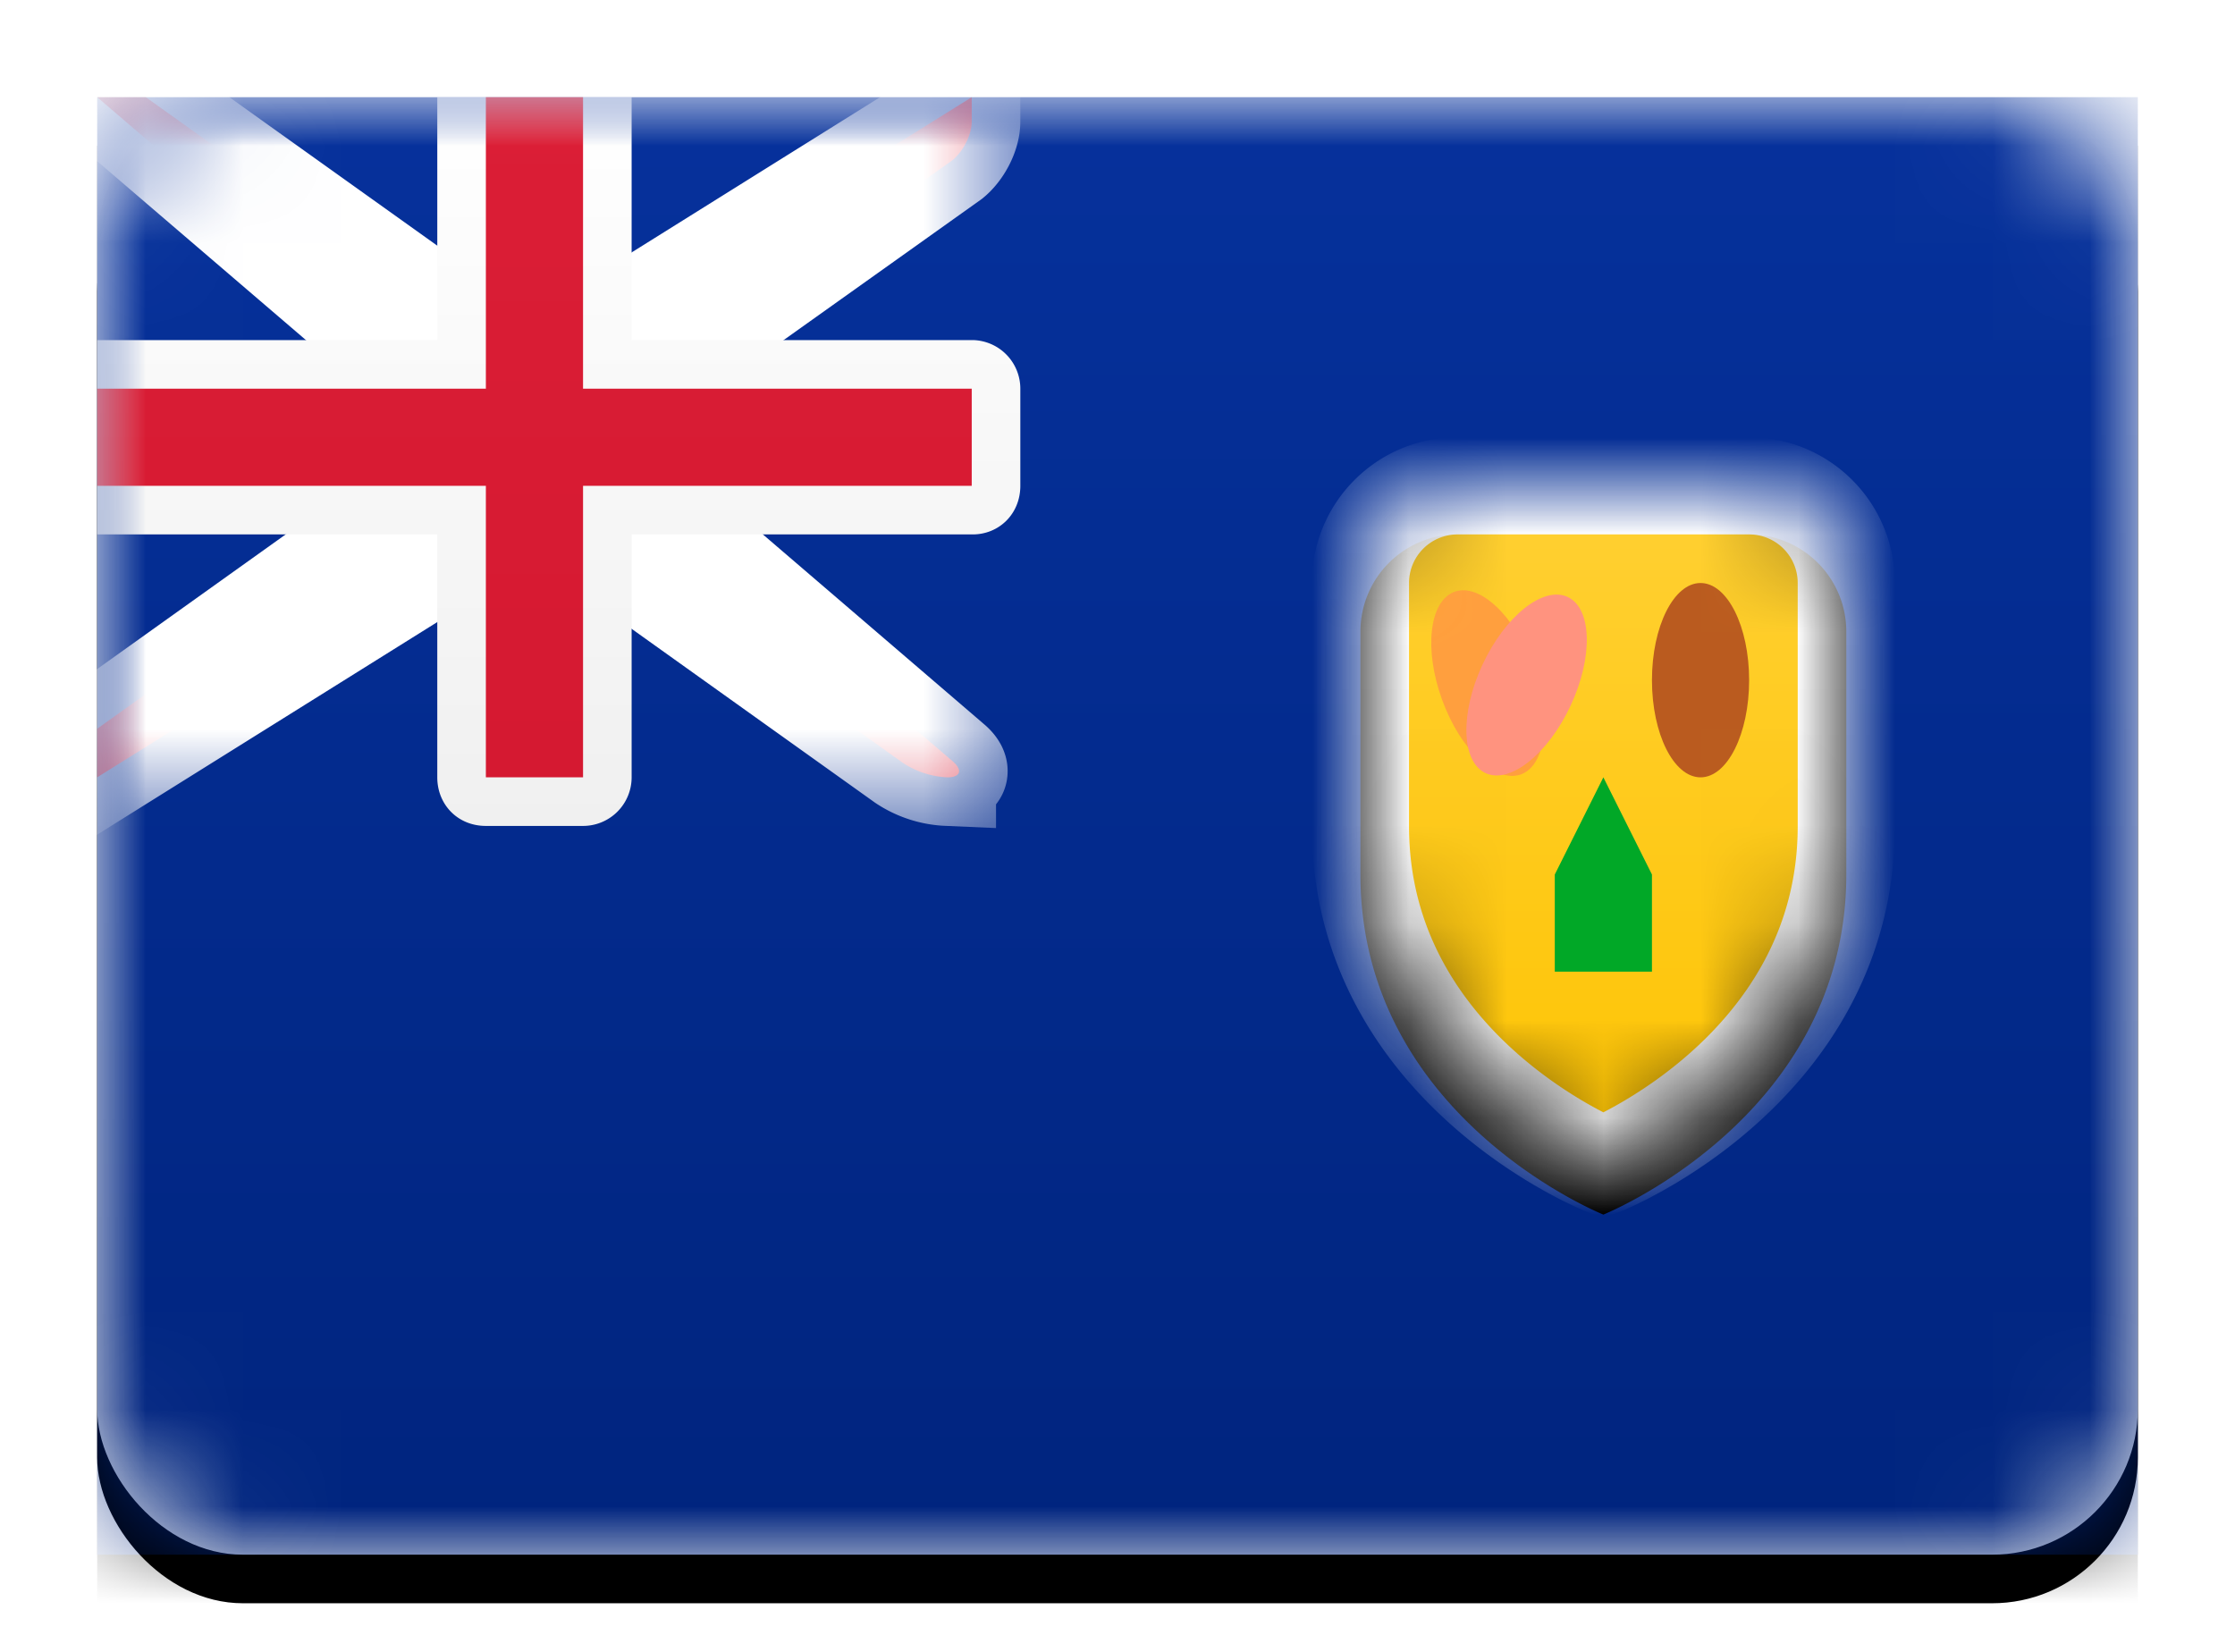 <svg width="23" height="17" viewBox="0 0 23 17" xmlns="http://www.w3.org/2000/svg" xmlns:xlink="http://www.w3.org/1999/xlink"><title>TC</title><defs><linearGradient x1="50%" y1="0%" x2="50%" y2="100%" id="e"><stop stop-color="#FFF" offset="0%"/><stop stop-color="#F0F0F0" offset="100%"/></linearGradient><rect id="c" width="21" height="15" rx="1.5"/><filter x="-50%" y="-50%" width="200%" height="200%" filterUnits="objectBoundingBox" id="d"><feOffset dy=".5" in="SourceAlpha" result="shadowOffsetOuter1"/><feGaussianBlur stdDeviation=".5" in="shadowOffsetOuter1" result="shadowBlurOuter1"/><feColorMatrix values="0 0 0 0 0 0 0 0 0 0 0 0 0 0 0 0 0 0 0.16 0" in="shadowBlurOuter1"/></filter><linearGradient x1="50%" y1="0%" x2="50%" y2="100%" id="i"><stop stop-color="#06319C" offset="0%"/><stop stop-color="#00247E" offset="100%"/></linearGradient><path id="h" d="M0 0h21v15H0z"/><filter x="-50%" y="-50%" width="200%" height="200%" filterUnits="objectBoundingBox" id="g"><feOffset dy=".5" in="SourceAlpha" result="shadowOffsetOuter1"/><feGaussianBlur stdDeviation=".5" in="shadowOffsetOuter1" result="shadowBlurOuter1"/><feColorMatrix values="0 0 0 0 0 0 0 0 0 0 0 0 0 0 0 0 0 0 0.16 0" in="shadowBlurOuter1"/></filter><linearGradient x1="50%" y1="0%" x2="50%" y2="100%" id="l"><stop stop-color="#FFD033" offset="0%"/><stop stop-color="#FEC403" offset="100%"/></linearGradient><path d="M0 3.5V1a1 1 0 0 1 1-1h3a1 1 0 0 1 1 1v2.5C5 6 2.5 7 2.5 7S0 6 0 3.5z" id="a"/><filter x="-50%" y="-50%" width="200%" height="200%" filterUnits="objectBoundingBox" id="j"><feOffset dy=".5" in="SourceAlpha" result="shadowOffsetOuter1"/><feComposite in="shadowOffsetOuter1" in2="SourceAlpha" operator="out" result="shadowOffsetOuter1"/><feColorMatrix values="0 0 0 0 0 0 0 0 0 0 0 0 0 0 0 0 0 0 0.06 0" in="shadowOffsetOuter1"/></filter><mask id="k" x="0" y="0" width="5" height="7" fill="#fff"><use xlink:href="#a"/></mask><linearGradient x1="50%" y1="0%" x2="50%" y2="100%" id="n"><stop stop-color="#DB1E36" offset="0%"/><stop stop-color="#D51931" offset="100%"/></linearGradient><path d="M3.5 3L0 0h.5L4 2.5h1L9 0v.25c0 .14-.09.31-.2.4L5.5 3v1l3.31 2.84c.1.09.07.16-.06.16a.9.9 0 0 1-.46-.15L5 4.5H4L0 7v-.5L3.5 4V3z" id="b"/><mask id="o" x="-.5" y="-.5" width="10" height="8"><path fill="#fff" d="M-.5-.5h10v8h-10z"/><use xlink:href="#b"/></mask></defs><g transform="translate(1 1)" fill="none" fill-rule="evenodd"><mask id="f" fill="#fff"><use xlink:href="#c"/></mask><use fill="#000" filter="url(#d)" xlink:href="#c"/><use fill="url(#e)" xlink:href="#c"/><g mask="url(#f)"><use fill="#000" filter="url(#g)" xlink:href="#h"/><use fill="url(#i)" xlink:href="#h"/></g><g mask="url(#f)"><g transform="translate(13 4)"><mask id="m" fill="#fff"><use xlink:href="#a"/></mask><use fill="#000" filter="url(#j)" xlink:href="#a"/><use stroke="url(#e)" mask="url(#k)" fill="url(#l)" xlink:href="#a"/><ellipse fill="#BA5B1F" mask="url(#m)" cx="3.5" cy="2" rx=".5" ry="1"/><ellipse fill="#FF9F3E" mask="url(#m)" transform="rotate(-20 1.31 2.03)" cx="1.31" cy="2.03" rx=".5" ry="1"/><ellipse fill="#FF937F" mask="url(#m)" transform="rotate(25 1.71 2.05)" cx="1.71" cy="2.05" rx=".5" ry="1"/><path fill="#01A827" mask="url(#m)" d="M2 4l.5-1L3 4v1H2z"/></g></g><g mask="url(#f)"><use fill="url(#n)" xlink:href="#b"/><use stroke="#FFF" mask="url(#o)" xlink:href="#b"/></g><path d="M0 2.5v2h3.5V7c0 .28.21.5.5.5h1a.5.5 0 0 0 .5-.5V4.5h3.51c.27 0 .49-.21.49-.5V3a.5.5 0 0 0-.49-.5H5.5V0h-2v2.5H0z" fill="url(#e)" mask="url(#f)"/><path fill="url(#n)" mask="url(#f)" d="M0 3h4V0h1v3h4v1H5v3H4V4H0z"/><rect mask="url(#f)" width="21" height="15" rx="1.5"/></g></svg>